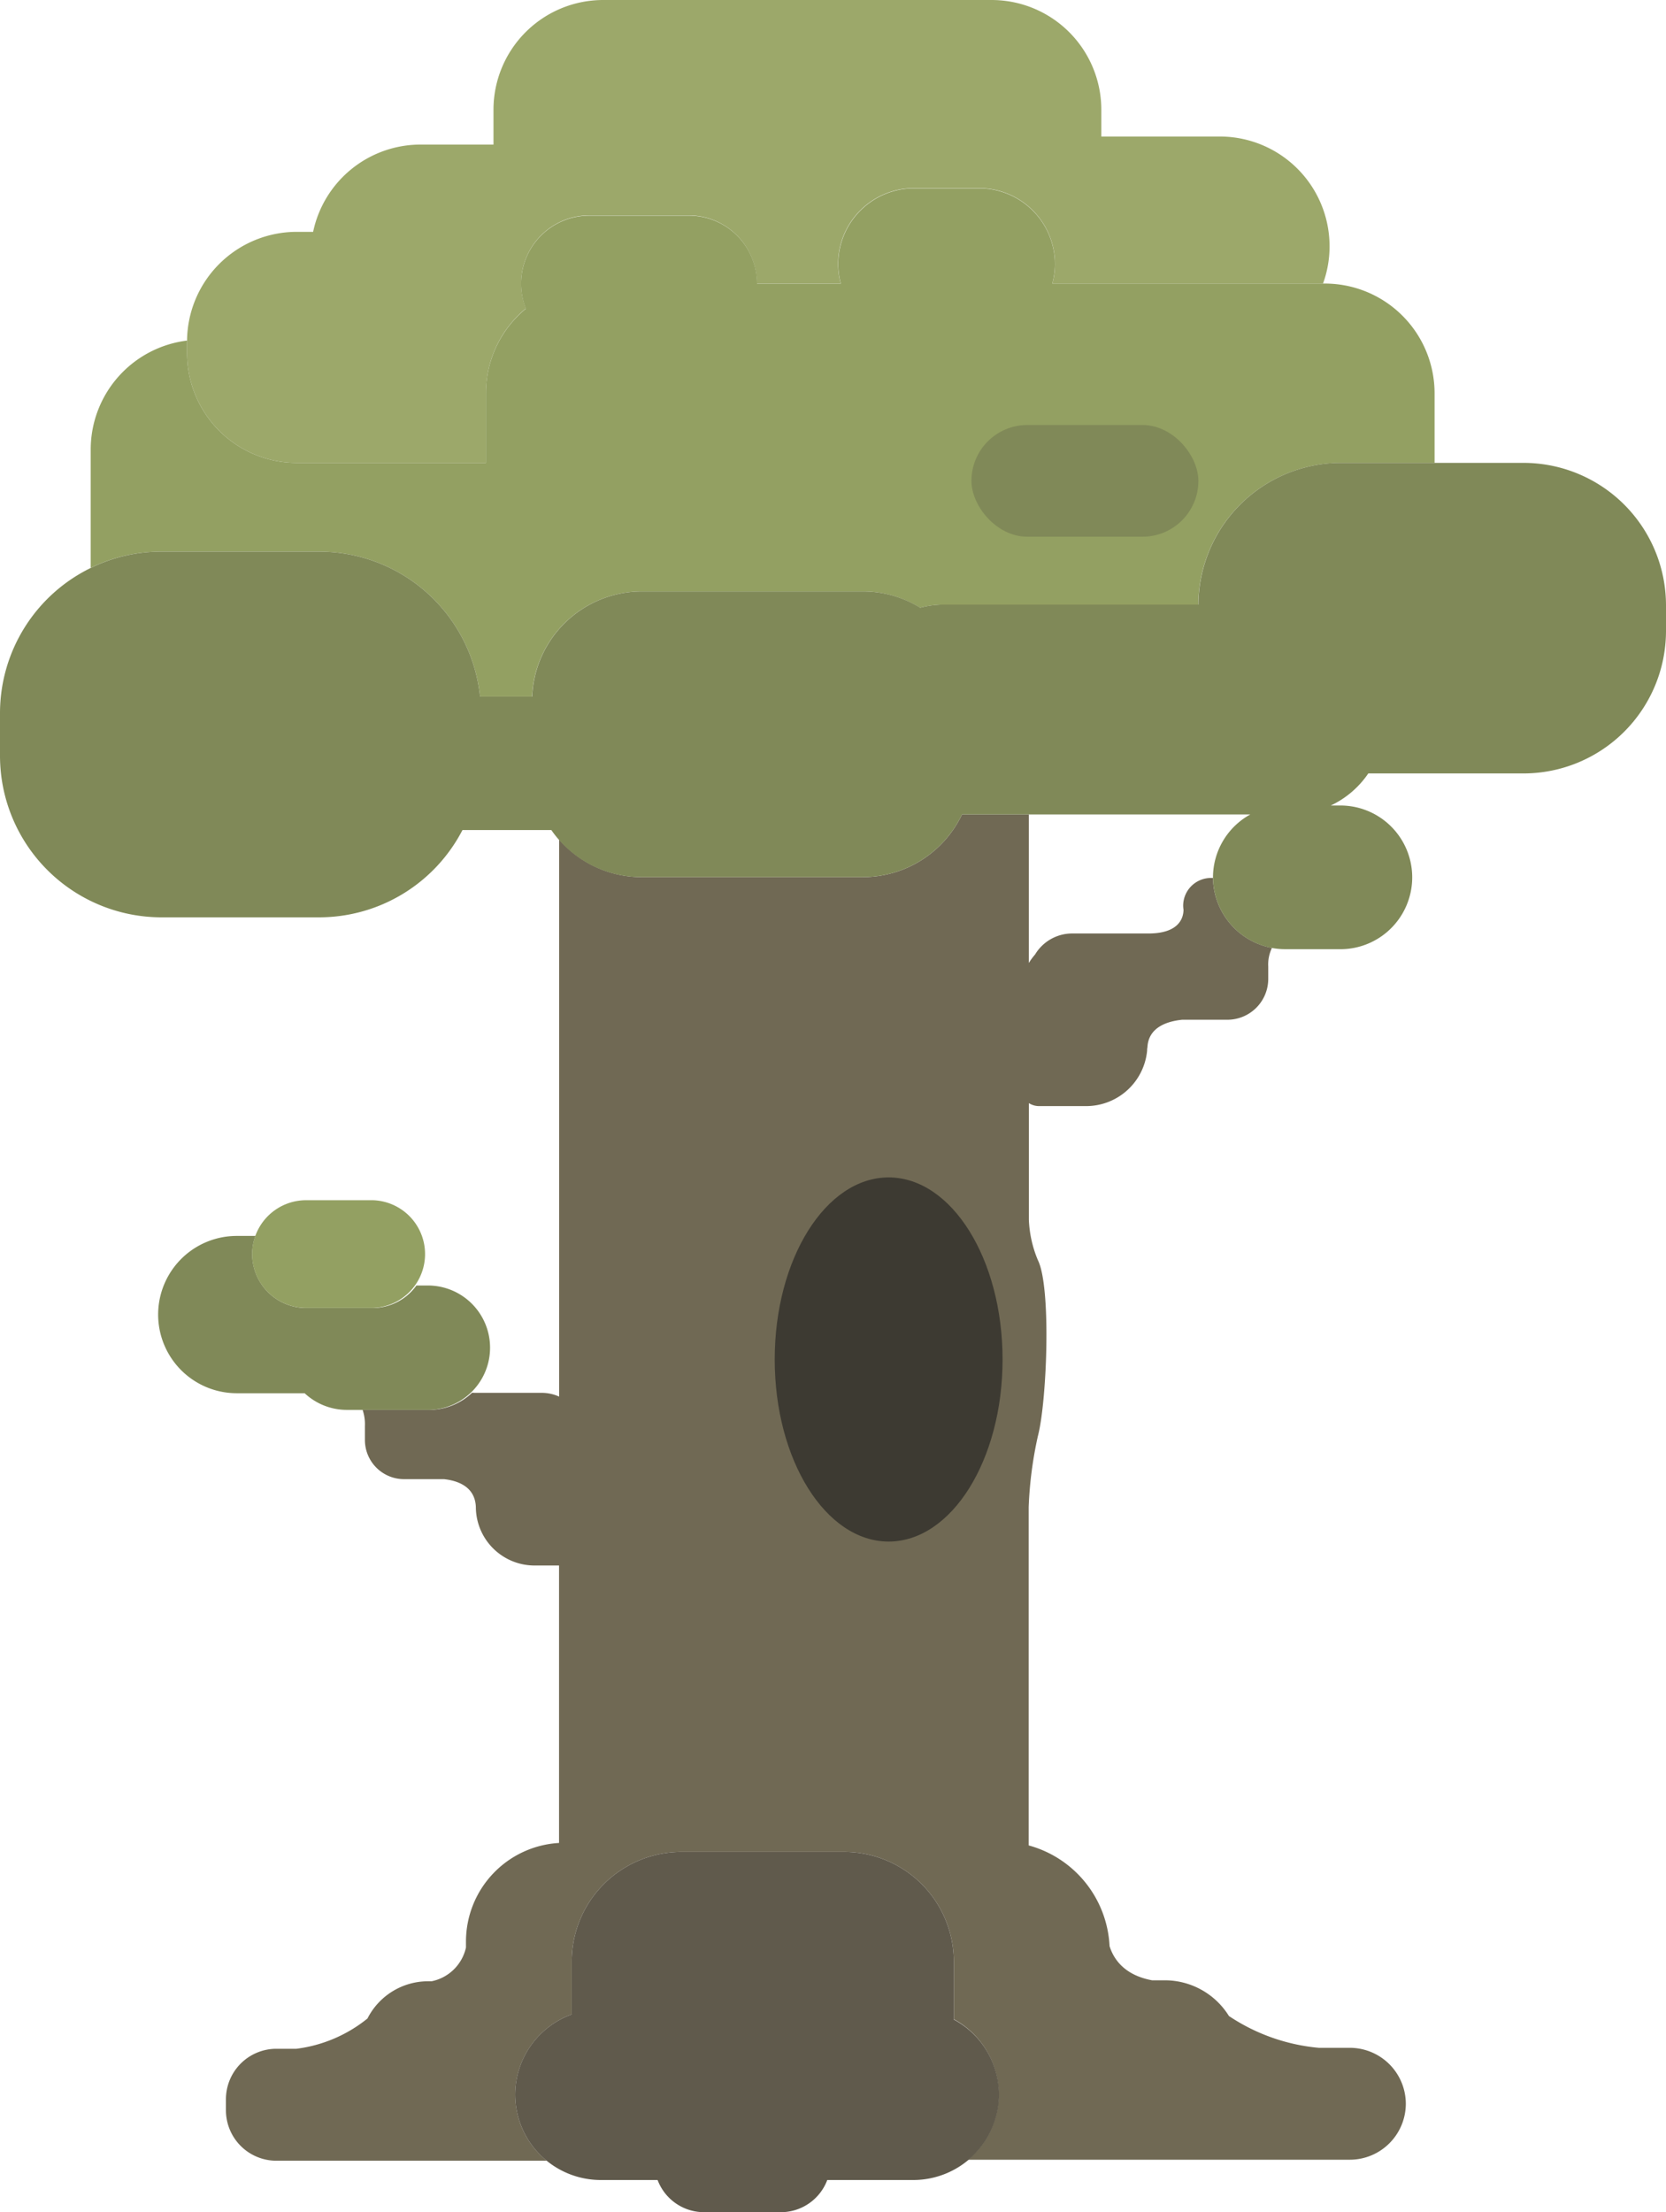<svg xmlns="http://www.w3.org/2000/svg" viewBox="0 0 345.84 459.03"><defs><style>.cls-1{fill:#9ca86a;}.cls-2{fill:#808958;}.cls-3{fill:#93a062;}.cls-4{fill:#706954;}.cls-5{fill:#605a4c;}.cls-6{fill:#3d3a32;}</style></defs><title>tree1</title><g id="Layer_2" data-name="Layer 2"><g id="Layer_15" data-name="Layer 15"><path class="cls-1" d="M38.83,73.34A22.78,22.78,0,0,0,61.54,96.05h39.34V81.56A22.7,22.7,0,0,1,109.18,64a14,14,0,0,1-1-5.2,14.15,14.15,0,0,1,14.11-14.11H143a14.15,14.15,0,0,1,14.11,14.11h17.41a15.55,15.55,0,0,1-.55-4.05,15.75,15.75,0,0,1,15.71-15.71h13.58A15.75,15.75,0,0,1,219,54.79a15.55,15.55,0,0,1-.55,4.05h56.19A22.51,22.51,0,0,0,276,51.12v-.07a22.78,22.78,0,0,0-22.72-22.72H228.62V22.72A22.78,22.78,0,0,0,205.91,0H125.16a22.78,22.78,0,0,0-22.72,22.72V30H87.27A22.8,22.8,0,0,0,65,48.11H61.54A22.78,22.78,0,0,0,38.83,70.67c0,.05,0,.1,0,.16Z"/><rect class="cls-2" x="137.67" y="100.04" width="31.41" height="15.46" rx="7.73" ry="7.73" transform="translate(306.76 215.53) rotate(-180)"/><path class="cls-3" d="M66.38,114.47a33.55,33.55,0,0,1,33.27,30.08h10.8a22.78,22.78,0,0,1,22.69-21.82h46A22.53,22.53,0,0,1,191,126.11a19,19,0,0,1,4.83-.64h52.92a29.59,29.59,0,0,1,29.5-29.41H297.8V81.56a22.78,22.78,0,0,0-22.72-22.72H218.44a15.55,15.55,0,0,0,.55-4.05,15.75,15.75,0,0,0-15.71-15.71H189.71A15.75,15.75,0,0,0,174,54.79a15.55,15.55,0,0,0,.55,4.05H157.15A14.15,14.15,0,0,0,143,44.74H122.28a14.15,14.15,0,0,0-14.11,14.11,14,14,0,0,0,1,5.2,22.7,22.7,0,0,0-8.3,17.52V96.05H61.54A22.78,22.78,0,0,1,38.83,73.34V70.83c0-.05,0-.1,0-.16a22.79,22.79,0,0,0-20,22.54v24.63a33.13,33.13,0,0,1,14.58-3.37Z"/><path class="cls-4" d="M251.8,182.18h-.43a5.77,5.77,0,0,0-5.76,5.76,5.71,5.71,0,0,0,.07.82c0,1.59-.81,4.94-7.26,4.94H222.53a9,9,0,0,0-7.67,4.37,12.79,12.79,0,0,0-1.29,1.76V169H199.7A22.79,22.79,0,0,1,179.16,182h-46a22.67,22.67,0,0,1-17.09-7.81V289.8a8.86,8.86,0,0,0-3.62-.78H98.57L98,289a12.85,12.85,0,0,1-8.85,3.55H75.27a9.23,9.23,0,0,1,.48,3.36v2.92a8.13,8.13,0,0,0,8.1,8.1l.43,0,.43,0h7.45c2.87.31,6.45,1.55,6.62,5.76a12.19,12.19,0,0,0,12.16,12.16h5.11v57.57a20.5,20.5,0,0,0-19.32,20.39v1.31a9.18,9.18,0,0,1-7.13,7h-.77a14.12,14.12,0,0,0-12.55,7.73,29.28,29.28,0,0,1-14.76,6.28H57.35A10.48,10.48,0,0,0,46.9,435.6v2.31a10.48,10.48,0,0,0,10.45,10.45H113.5a17.7,17.7,0,0,1-6.55-13.72h0A17.77,17.77,0,0,1,118.68,418V407a22.78,22.78,0,0,1,22.72-22.72h33.93A22.78,22.78,0,0,1,198,407v12a17.76,17.76,0,0,1,9.31,15.58h0A17.69,17.69,0,0,1,201,448.15h79.22a11.64,11.64,0,0,0,11.61-11.61h0a11.64,11.64,0,0,0-11.61-11.61h-6.44a40,40,0,0,1-18.67-6.6h0a15.66,15.66,0,0,0-13.27-7.41h-2.68c-6-1.11-8.08-4.67-8.83-7.1a22.81,22.81,0,0,0-16.79-20.89v-70.2A81.76,81.76,0,0,1,215.45,298c1.87-7.09,2.82-30.88,0-36.52a24,24,0,0,1-1.87-8.4V228.9a3.91,3.91,0,0,0,2.09.62h9.84A12.72,12.72,0,0,0,238.13,218c0-.2,0-.41.06-.64.19-4.2,4.08-5.44,7.21-5.76h9.41a8.48,8.48,0,0,0,8.46-8.46v-2.56a8,8,0,0,1,.77-3.89A15,15,0,0,1,251.8,182.18Z"/><path class="cls-2" d="M316.33,96.05H278.27a29.59,29.59,0,0,0-29.5,29.41H195.85a19,19,0,0,0-4.83.64,22.53,22.53,0,0,0-11.86-3.37h-46a22.78,22.78,0,0,0-22.69,21.82H99.65a33.55,33.55,0,0,0-33.27-30.08H33.44a33.13,33.13,0,0,0-14.58,3.37A33.54,33.54,0,0,0,0,147.91v9a33.54,33.54,0,0,0,33.44,33.44H66.38A33.52,33.52,0,0,0,96,172.24h18.45a23,23,0,0,0,1.56,2A22.67,22.67,0,0,0,133.15,182h46A22.79,22.79,0,0,0,199.7,169h59.85A14.94,14.94,0,0,0,251.8,182s0,.09,0,.14A15,15,0,0,0,264,196.7a14.8,14.8,0,0,0,2.68.26h11.18a14.91,14.91,0,1,0,0-29.81h-1.61a19.41,19.41,0,0,0,7.79-6.66h32.27A29.59,29.59,0,0,0,345.84,131v-5.41A29.59,29.59,0,0,0,316.33,96.05Z"/><path class="cls-5" d="M198,419.06V407a22.78,22.78,0,0,0-22.72-22.72H141.4A22.78,22.78,0,0,0,118.68,407V418a17.77,17.77,0,0,0-11.74,16.65h0a17.78,17.78,0,0,0,17.71,17.71h11.86a10.31,10.31,0,0,0,9.61,6.68h16a10.31,10.31,0,0,0,9.61-6.68h17.94a17.79,17.79,0,0,0,17.71-17.71h0A17.76,17.76,0,0,0,198,419.06Z"/><ellipse class="cls-6" cx="184.47" cy="282.1" rx="23.65" ry="37.78"/><rect class="cls-2" x="201.65" y="88.19" width="47.11" height="23.18" rx="11.59" ry="11.59" transform="translate(450.42 199.56) rotate(180)"/><path class="cls-2" d="M89.18,266.75H86.44a11.17,11.17,0,0,1-9,4.66H63.53a11.21,11.21,0,0,1-11.18-11.18,11.05,11.05,0,0,1,.67-3.77H49.15a16.32,16.32,0,0,0,0,32.64H62.67l.57,0A12.84,12.84,0,0,0,72,292.56H89.18a12.91,12.91,0,0,0,0-25.81Z"/><path class="cls-3" d="M77.39,249.05H63.53A11.21,11.21,0,0,0,53,256.46a11.05,11.05,0,0,0-.67,3.77A11.21,11.21,0,0,0,63.53,271.4H77.39a11.18,11.18,0,0,0,0-22.35Z"/></g></g></svg>